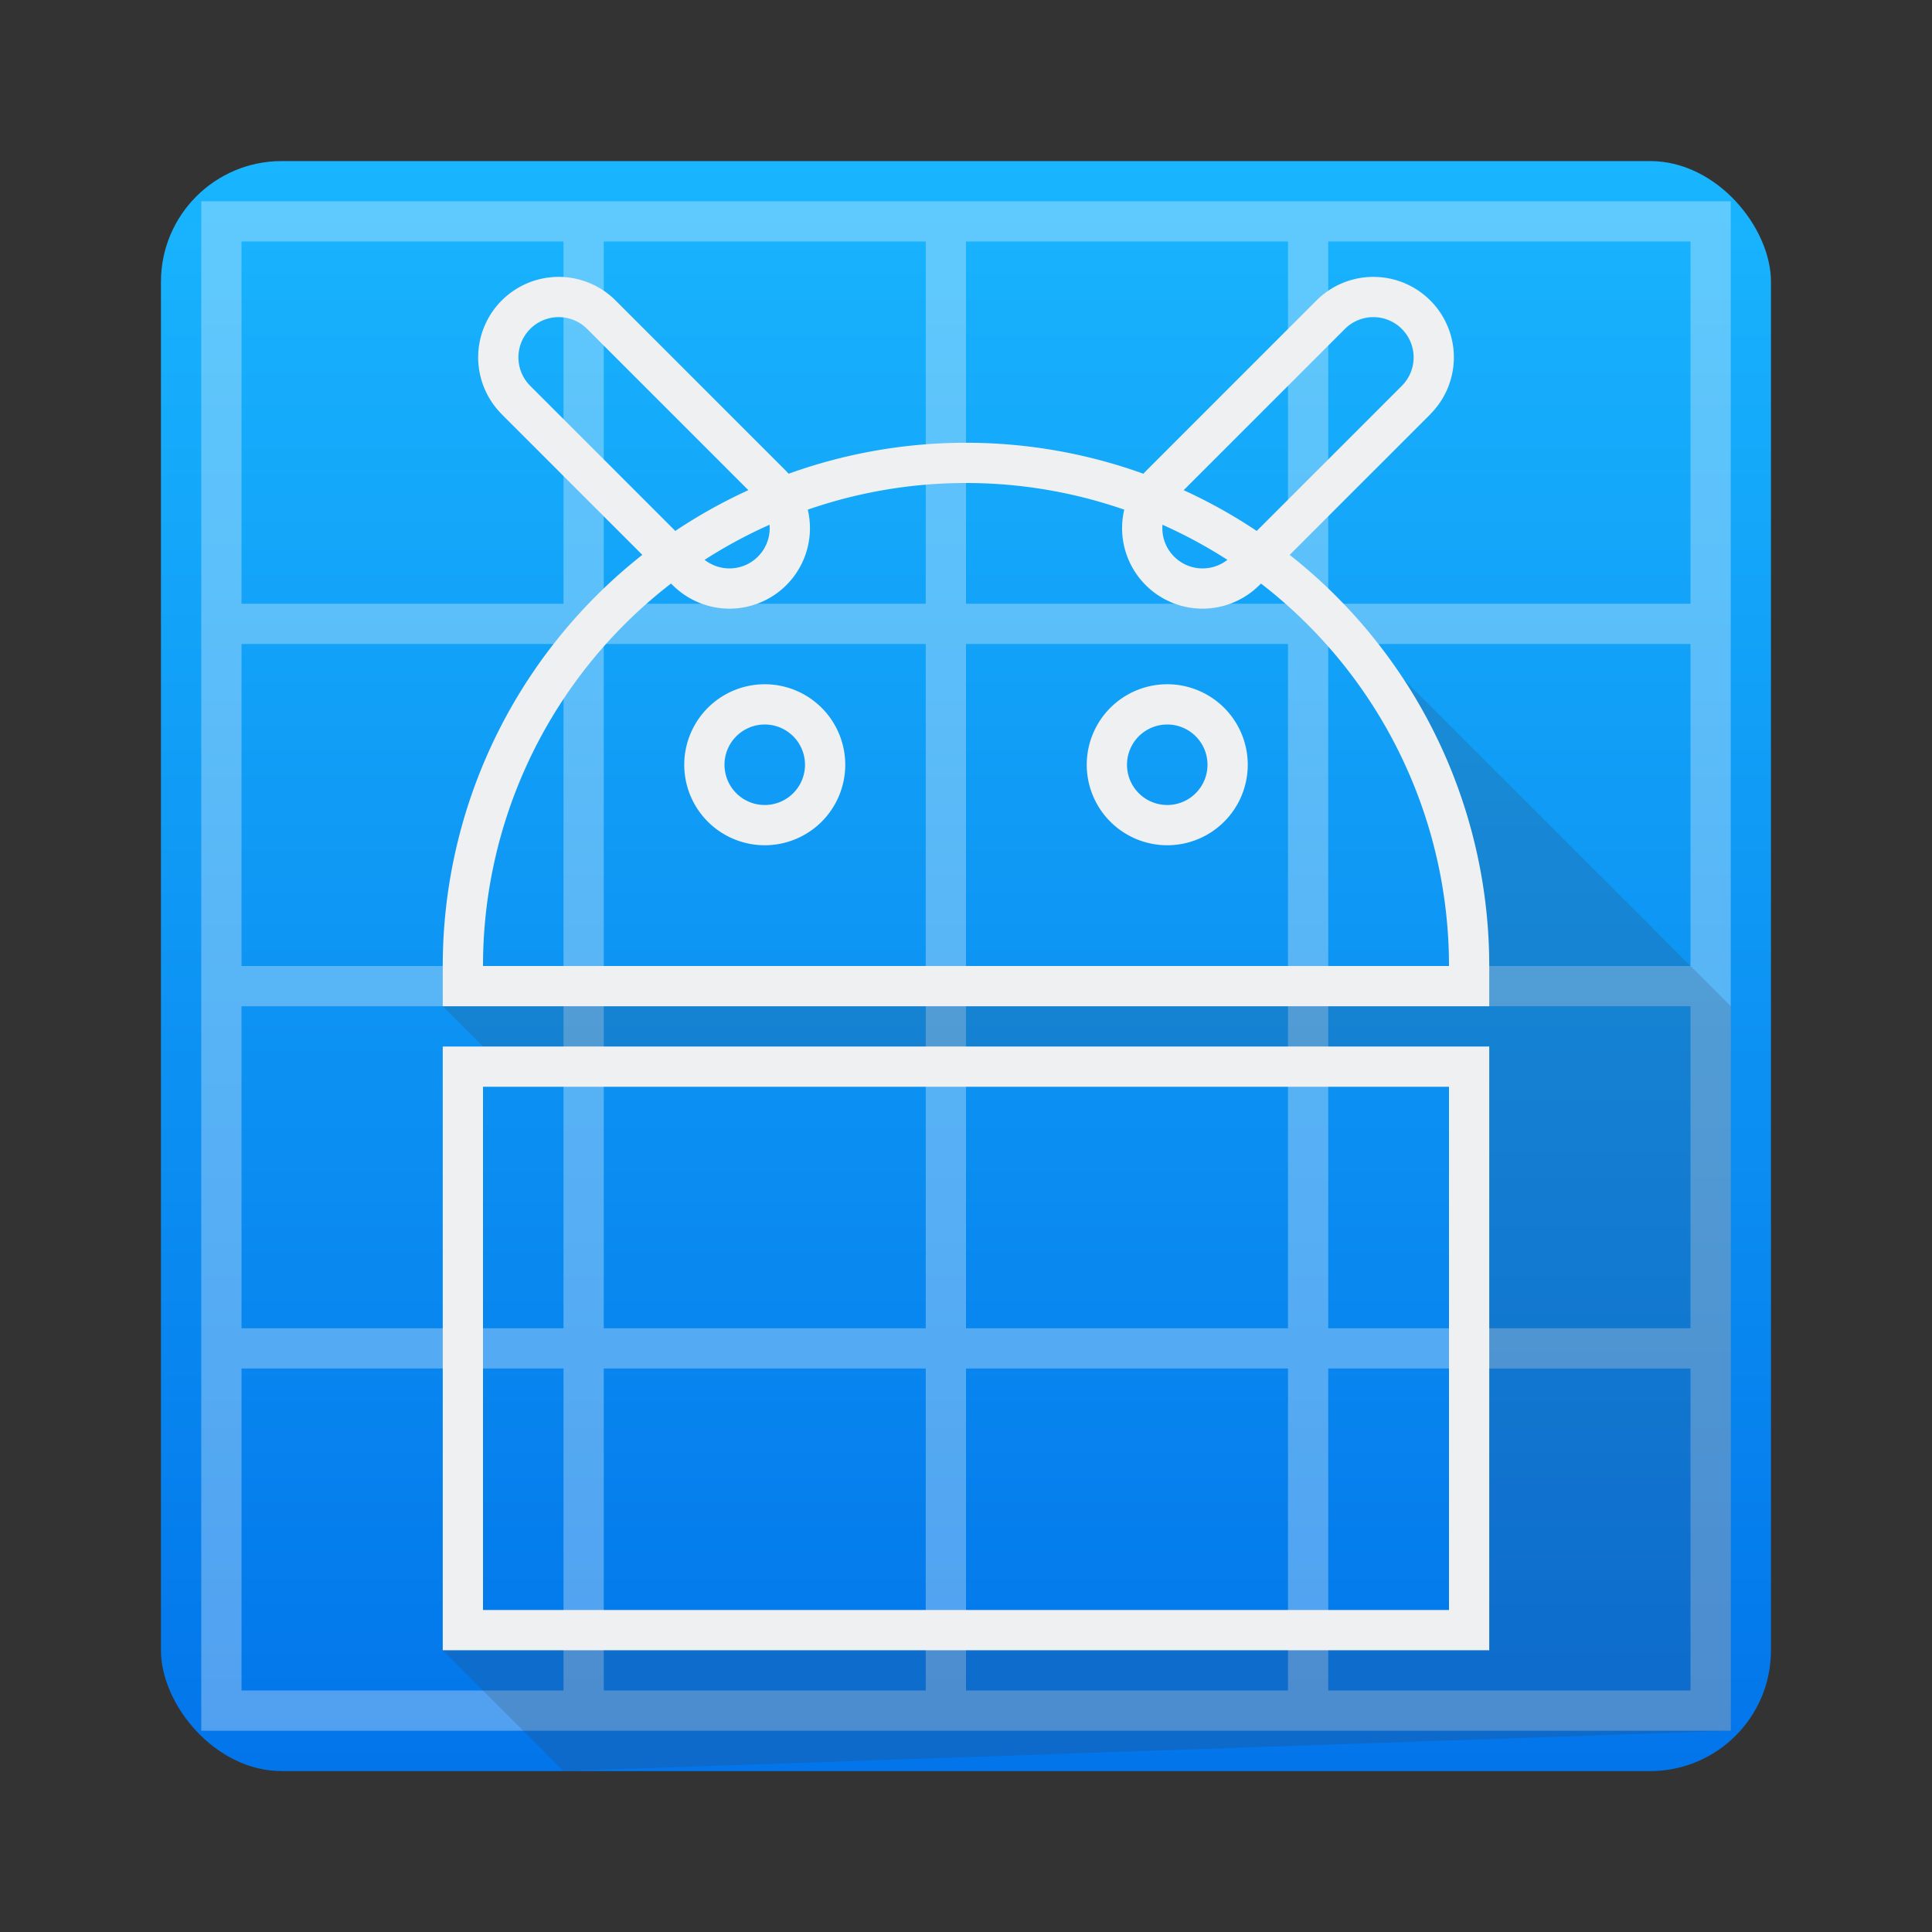 <?xml version="1.0" encoding="UTF-8" standalone="no"?>
<svg
   width="48"
   height="48"
   version="1.1"
   id="svg8"
   sodipodi:docname="android-sdk.svg"
   inkscape:version="1.4.1 (unknown)"
   xmlns:inkscape="http://www.inkscape.org/namespaces/inkscape"
   xmlns:sodipodi="http://sodipodi.sourceforge.net/DTD/sodipodi-0.dtd"
   xmlns:xlink="http://www.w3.org/1999/xlink"
   xmlns="http://www.w3.org/2000/svg"
   xmlns:svg="http://www.w3.org/2000/svg">
  <rect width="100%" height="100%" fill="#333333" stroke="none"/>
  <sodipodi:namedview
     id="namedview8"
     pagecolor="#ffffff"
     bordercolor="#000000"
     borderopacity="0.25"
     inkscape:showpageshadow="2"
     inkscape:pageopacity="0.0"
     inkscape:pagecheckerboard="0"
     inkscape:deskcolor="#d1d1d1"
     showgrid="true"
     inkscape:zoom="16.041667"
     inkscape:cx="24.031169"
     inkscape:cy="24"
     inkscape:window-width="1920"
     inkscape:window-height="998"
     inkscape:window-x="0"
     inkscape:window-y="0"
     inkscape:window-maximized="1"
     inkscape:current-layer="svg8">
    <inkscape:grid
       id="grid8"
       units="px"
       originx="0"
       originy="0"
       spacingx="1"
       spacingy="1"
       empcolor="#0099e5"
       empopacity="0.302"
       color="#0099e5"
       opacity="0.149"
       empspacing="5"
       enabled="true"
       visible="true" />
  </sodipodi:namedview>
  <defs
     id="defs2">
    <linearGradient
       id="linearGradient4226">
      <stop
         offset="0"
         style="stop-color:#0275ea;stop-opacity:1"
         id="stop1" />
      <stop
         offset="1"
         style="stop-color:#19b5fe;stop-opacity:1"
         id="stop2" />
    </linearGradient>
    <linearGradient
       xlink:href="#linearGradient4226"
       id="linearGradient4224"
       x1="512"
       y1="986.736"
       x2="512"
       y2="37.264"
       gradientUnits="userSpaceOnUse"
       gradientTransform="matrix(0.042,0,0,0.042,386.843,502.228)" />
  </defs>
  <g
     transform="translate(-384.571,-499.798)"
     id="g8">
    <rect
       ry="2.998"
       rx="2.999"
       y="503.8"
       x="388.57"
       height="40"
       width="40"
       style="opacity:1;fill:url(#linearGradient4224);fill-opacity:1;fill-rule:nonzero;stroke:none;stroke-width:1.822;stroke-linecap:butt;stroke-linejoin:bevel;stroke-miterlimit:1;stroke-dasharray:none;stroke-dashoffset:0;stroke-opacity:1"
       id="rect2" />
    <path
       d="m 389.571,504.798 0,38 38,0 0,-38 -38,0 z m 1,1 8,0 0,9 -8,0 0,-9 z m 9,0 8,0 0,9 -8,0 0,-9 z m 9,0 8,0 0,9 -8,0 0,-9 z m 9,0 9,0 0,9 -9,0 0,-9 z m -27,10 8,0 0,8 -8,0 0,-8 z m 9,0 8,0 0,8 -8,0 0,-8 z m 9,0 8,0 0,8 -8,0 0,-8 z m 9,0 9,0 0,8 -9,0 0,-8 z m -27,9 8,0 0,8 -8,0 0,-8 z m 9,0 8,0 0,8 -8,0 0,-8 z m 9,0 8,0 0,8 -8,0 0,-8 z m 9,0 9,0 0,8 -9,0 0,-8 z m -27,9 8,0 0,8 -8,0 0,-8 z m 9,0 8,0 0,8 -8,0 0,-8 z m 9,0 8,0 0,8 -8,0 0,-8 z m 9,0 9,0 0,8 -9,0 0,-8 z"
       style="opacity:1;fill:#fcfcfc;fill-opacity:0.314;stroke:none;stroke-width:2;stroke-linecap:square;stroke-linejoin:miter;stroke-miterlimit:4;stroke-dasharray:none;stroke-opacity:1"
       id="path2" />
    <path
       d="m 403.571,516.798 a 2,2 0 0 0 -2,2 2,2 0 0 0 2,2 2,2 0 0 0 2,-2 2,2 0 0 0 -2,-2 z m 0,1 a 1,1 0 0 1 1,1 1,1 0 0 1 -1,1 1,1 0 0 1 -1,-1 1,1 0 0 1 1,-1 z"
       style="opacity:1;fill:#eff0f1;fill-opacity:1;stroke:none;stroke-width:2;stroke-linecap:square;stroke-linejoin:miter;stroke-miterlimit:4;stroke-dasharray:none;stroke-opacity:1"
       id="path3" />
    <path
       d="m 413.571,516.798 a 2,2 0 0 0 -2,2 2,2 0 0 0 2,2 2,2 0 0 0 2,-2 2,2 0 0 0 -2,-2 z m 0,1 a 1,1 0 0 1 1,1 1,1 0 0 1 -1,1 1,1 0 0 1 -1,-1 1,1 0 0 1 1,-1 z"
       style="opacity:1;fill:#eff0f1;fill-opacity:1;stroke:none;stroke-width:2;stroke-linecap:square;stroke-linejoin:miter;stroke-miterlimit:4;stroke-dasharray:none;stroke-opacity:1"
       id="path4" />
    <path
       d="m 399.844,507.242 a 2,2 0 0 0 -1.393,-0.565 2,2 0 0 0 -2,2 2,2 0 0 0 0.587,1.413 l -0.001,0.001 0.021,0.021 4.222,4.222 0.001,-0.001 a 2,2 0 0 0 1.413,0.587 2,2 0 0 0 2,-2 2,2 0 0 0 -0.587,-1.413 l 0.001,-0.001 -0.021,-0.021 -4.222,-4.222 -0.001,0.001 a 2,2 0 0 0 -0.019,-0.022 z m -0.686,0.728 1.224,1.224 1.795,1.795 1.224,1.224 a 1,1 0 0 1 0.01,0.01 1,1 0 0 1 0.283,0.697 1,1 0 0 1 -1,1 1,1 0 0 1 -0.707,-0.293 l -1.224,-1.224 -1.795,-1.795 -1.224,-1.224 a 1,1 0 0 1 -0.293,-0.707 1,1 0 0 1 1,-1 1,1 0 0 1 0.707,0.293 z"
       style="opacity:1;fill:#eff0f1;fill-opacity:1;stroke:none;stroke-width:2;stroke-linecap:square;stroke-linejoin:miter;stroke-miterlimit:4;stroke-dasharray:none;stroke-opacity:1"
       id="path5" />
    <path
       d="m 417.299,507.242 a 2,2 0 0 1 1.393,-0.565 2,2 0 0 1 2,2 2,2 0 0 1 -0.587,1.413 l 0.001,0.001 -0.021,0.021 -4.222,4.222 -0.001,-0.001 a 2,2 0 0 1 -1.413,0.587 2,2 0 0 1 -2,-2 2,2 0 0 1 0.587,-1.413 l -0.001,-0.001 0.021,-0.021 4.222,-4.222 0.001,0.001 a 2,2 0 0 1 0.019,-0.022 z m 0.686,0.728 -1.224,1.224 -1.795,1.795 -1.224,1.224 a 1,1 0 0 0 -0.01,0.01 1,1 0 0 0 -0.283,0.697 1,1 0 0 0 1,1 1,1 0 0 0 0.707,-0.293 l 1.224,-1.224 1.795,-1.795 1.224,-1.224 a 1,1 0 0 0 0.293,-0.707 1,1 0 0 0 -1,-1 1,1 0 0 0 -0.707,0.293 z"
       style="opacity:1;fill:#eff0f1;fill-opacity:1;stroke:none;stroke-width:2;stroke-linecap:square;stroke-linejoin:miter;stroke-miterlimit:4;stroke-dasharray:none;stroke-opacity:1"
       id="path6" />
    <path
       style="opacity:0.2;fill:#383e51;fill-opacity:1;fill-rule:evenodd;stroke:none;stroke-width:1px;stroke-linecap:butt;stroke-linejoin:miter;stroke-opacity:1"
       d="m 427.571,524.798 -11,-11 4,5 1,6 h -26 l 1,1 h 25 v 15 h -26 l 3,3 29,-1 z"
       id="path7"
       sodipodi:nodetypes="cccccccccccc" />
    <path
       style="opacity:1;fill:#eff0f1;fill-opacity:1;stroke:none;stroke-width:2;stroke-linecap:square;stroke-linejoin:miter;stroke-miterlimit:4;stroke-dasharray:none;stroke-opacity:1"
       d="M 24 11 A 13 13 0 0 0 11 24 L 11 25 L 37 25 L 37 24 A 13 13 0 0 0 24 11 z M 24 12 A 12 12 0 0 1 36 24 L 12 24 A 12 12 0 0 1 24 12 z M 11 26 L 11 41 L 37 41 L 37 26 L 11 26 z M 12 27 L 36 27 L 36 40 L 12 40 L 12 27 z"
       transform="translate(384.571,499.798)"
       id="path8" />
  </g>
</svg>
